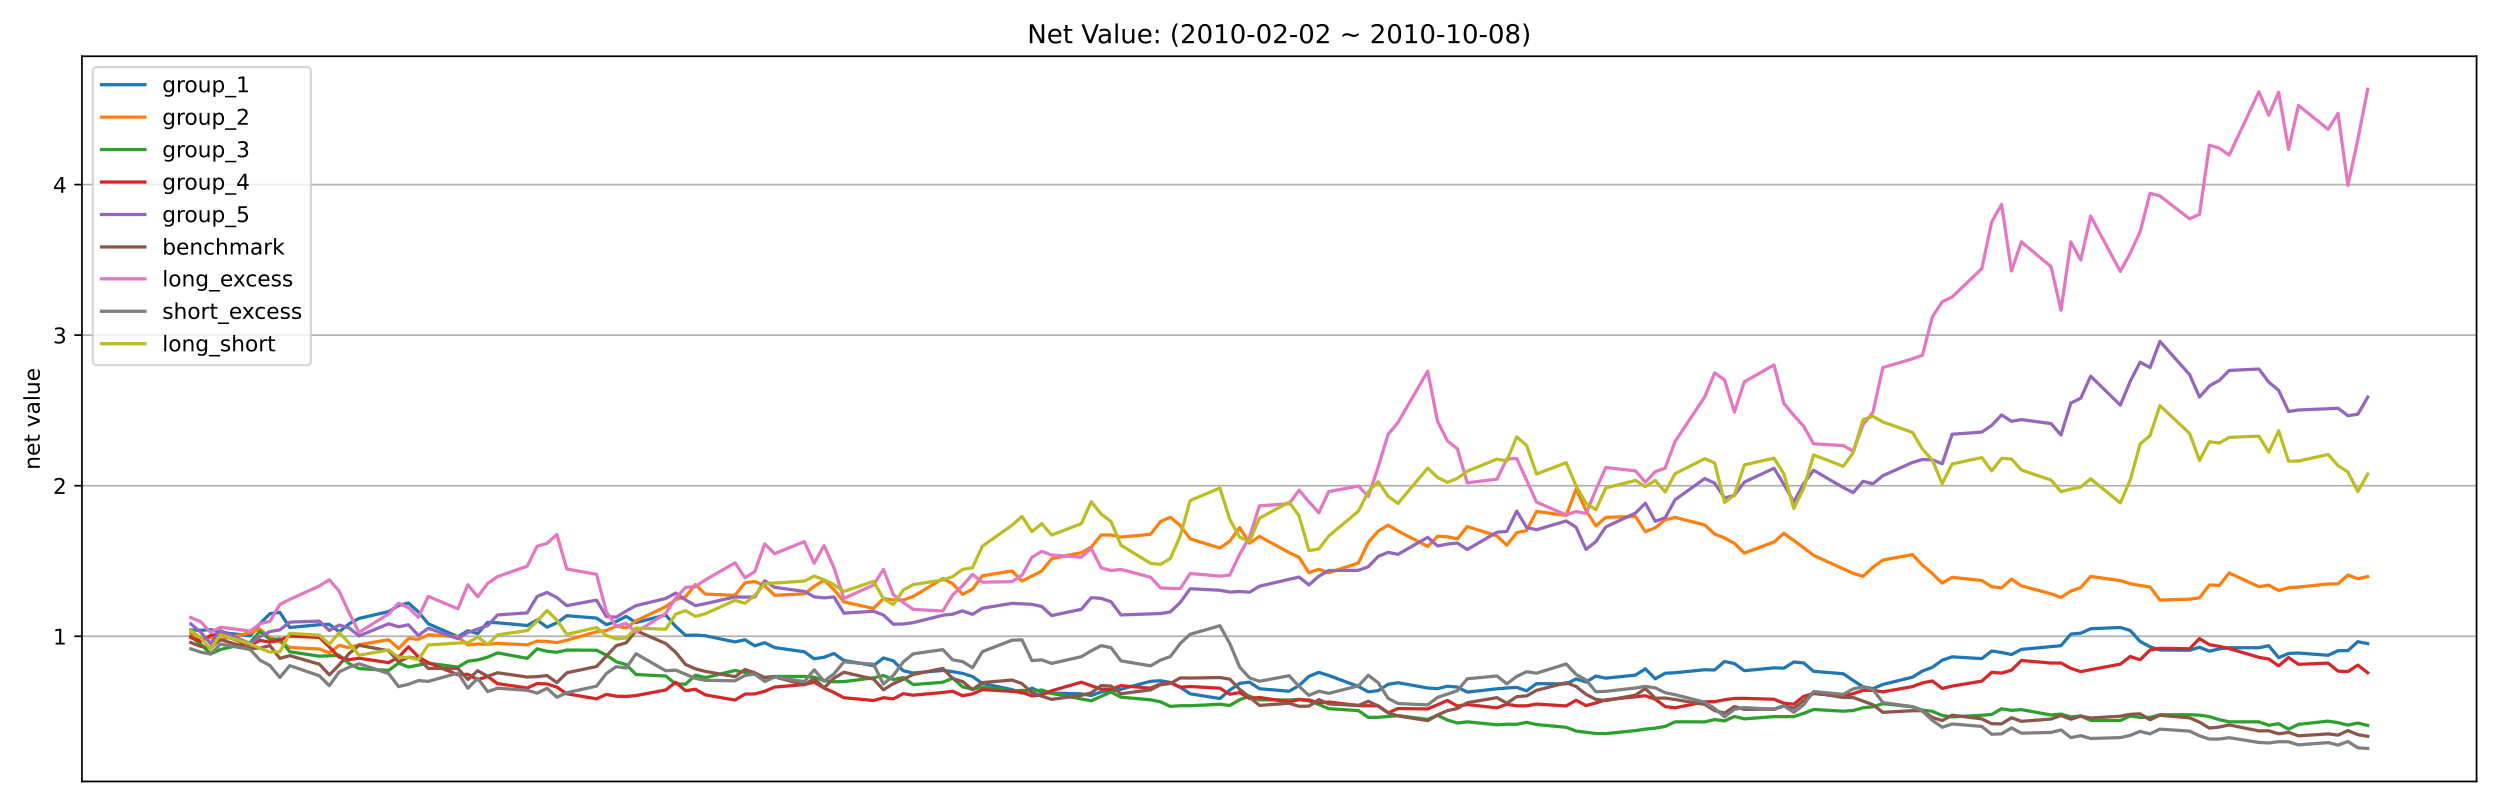 <?xml version="1.0" encoding="utf-8" standalone="no"?>
<!DOCTYPE svg PUBLIC "-//W3C//DTD SVG 1.1//EN"
  "http://www.w3.org/Graphics/SVG/1.1/DTD/svg11.dtd">
<!-- Created with matplotlib (https://matplotlib.org/) -->
<svg height="374.4pt" version="1.1" viewBox="0 0 1152 374.4" width="1152pt" xmlns="http://www.w3.org/2000/svg" xmlns:xlink="http://www.w3.org/1999/xlink">
 <defs>
  <style type="text/css">*{stroke-linecap:butt;stroke-linejoin:round;}</style>
 </defs>
 <g id="figure_1">
  <g id="patch_1">
   <path d="M 0 374.4 
L 1152 374.4 
L 1152 0 
L 0 0 
z
" style="fill:#ffffff;"/>
  </g>
  <g id="axes_1">
   <g id="patch_2">
    <path d="M 37.76 360.1 
L 1141.2 360.1 
L 1141.2 25.92 
L 37.76 25.92 
z
" style="fill:#ffffff;"/>
   </g>
   <g id="matplotlib.axis_1"/>
   <g id="matplotlib.axis_2">
    <g id="ytick_1">
     <g id="line2d_1">
      <path clip-path="url(#p53e75431d2)" d="M 37.76 293.19 
L 1141.2 293.19 
" style="fill:none;stroke:#b0b0b0;stroke-linecap:square;stroke-width:0.8;"/>
     </g>
     <g id="line2d_2">
      <defs>
       <path d="M 0 0 
L -3.5 0 
" id="m91e653340b" style="stroke:#000000;stroke-width:0.8;"/>
      </defs>
      <g>
       <use style="stroke:#000000;stroke-width:0.8;" x="37.76" xlink:href="#m91e653340b" y="293.19"/>
      </g>
     </g>
     <g id="text_1">
      <!-- 1 -->
      <g transform="translate(24.398 296.99)scale(0.1 -0.1)">
       <defs>
        <path d="M 12.406 8.297 
L 28.516 8.297 
L 28.516 63.922 
L 10.984 60.406 
L 10.984 69.391 
L 28.422 72.906 
L 38.281 72.906 
L 38.281 8.297 
L 54.391 8.297 
L 54.391 0 
L 12.406 0 
z
" id="DejaVuSans-49"/>
       </defs>
       <use xlink:href="#DejaVuSans-49"/>
      </g>
     </g>
    </g>
    <g id="ytick_2">
     <g id="line2d_3">
      <path clip-path="url(#p53e75431d2)" d="M 37.76 223.812 
L 1141.2 223.812 
" style="fill:none;stroke:#b0b0b0;stroke-linecap:square;stroke-width:0.8;"/>
     </g>
     <g id="line2d_4">
      <g>
       <use style="stroke:#000000;stroke-width:0.8;" x="37.76" xlink:href="#m91e653340b" y="223.812"/>
      </g>
     </g>
     <g id="text_2">
      <!-- 2 -->
      <g transform="translate(24.398 227.611)scale(0.1 -0.1)">
       <defs>
        <path d="M 19.188 8.297 
L 53.609 8.297 
L 53.609 0 
L 7.328 0 
L 7.328 8.297 
Q 12.938 14.109 22.625 23.891 
Q 32.328 33.688 34.812 36.531 
Q 39.547 41.844 41.422 45.531 
Q 43.312 49.219 43.312 52.781 
Q 43.312 58.594 39.234 62.25 
Q 35.156 65.922 28.609 65.922 
Q 23.969 65.922 18.812 64.312 
Q 13.672 62.703 7.812 59.422 
L 7.812 69.391 
Q 13.766 71.781 18.938 73 
Q 24.125 74.219 28.422 74.219 
Q 39.75 74.219 46.484 68.547 
Q 53.219 62.891 53.219 53.422 
Q 53.219 48.922 51.531 44.891 
Q 49.859 40.875 45.406 35.406 
Q 44.188 33.984 37.641 27.219 
Q 31.109 20.453 19.188 8.297 
z
" id="DejaVuSans-50"/>
       </defs>
       <use xlink:href="#DejaVuSans-50"/>
      </g>
     </g>
    </g>
    <g id="ytick_3">
     <g id="line2d_5">
      <path clip-path="url(#p53e75431d2)" d="M 37.76 154.434 
L 1141.2 154.434 
" style="fill:none;stroke:#b0b0b0;stroke-linecap:square;stroke-width:0.8;"/>
     </g>
     <g id="line2d_6">
      <g>
       <use style="stroke:#000000;stroke-width:0.8;" x="37.76" xlink:href="#m91e653340b" y="154.434"/>
      </g>
     </g>
     <g id="text_3">
      <!-- 3 -->
      <g transform="translate(24.398 158.233)scale(0.1 -0.1)">
       <defs>
        <path d="M 40.578 39.312 
Q 47.656 37.797 51.625 33 
Q 55.609 28.219 55.609 21.188 
Q 55.609 10.406 48.188 4.484 
Q 40.766 -1.422 27.094 -1.422 
Q 22.516 -1.422 17.656 -0.516 
Q 12.797 0.391 7.625 2.203 
L 7.625 11.719 
Q 11.719 9.328 16.594 8.109 
Q 21.484 6.891 26.812 6.891 
Q 36.078 6.891 40.938 10.547 
Q 45.797 14.203 45.797 21.188 
Q 45.797 27.641 41.281 31.266 
Q 36.766 34.906 28.719 34.906 
L 20.219 34.906 
L 20.219 43.016 
L 29.109 43.016 
Q 36.375 43.016 40.234 45.922 
Q 44.094 48.828 44.094 54.297 
Q 44.094 59.906 40.109 62.906 
Q 36.141 65.922 28.719 65.922 
Q 24.656 65.922 20.016 65.031 
Q 15.375 64.156 9.812 62.312 
L 9.812 71.094 
Q 15.438 72.656 20.344 73.438 
Q 25.25 74.219 29.594 74.219 
Q 40.828 74.219 47.359 69.109 
Q 53.906 64.016 53.906 55.328 
Q 53.906 49.266 50.438 45.094 
Q 46.969 40.922 40.578 39.312 
z
" id="DejaVuSans-51"/>
       </defs>
       <use xlink:href="#DejaVuSans-51"/>
      </g>
     </g>
    </g>
    <g id="ytick_4">
     <g id="line2d_7">
      <path clip-path="url(#p53e75431d2)" d="M 37.76 85.056 
L 1141.2 85.056 
" style="fill:none;stroke:#b0b0b0;stroke-linecap:square;stroke-width:0.8;"/>
     </g>
     <g id="line2d_8">
      <g>
       <use style="stroke:#000000;stroke-width:0.8;" x="37.76" xlink:href="#m91e653340b" y="85.056"/>
      </g>
     </g>
     <g id="text_4">
      <!-- 4 -->
      <g transform="translate(24.398 88.855)scale(0.1 -0.1)">
       <defs>
        <path d="M 37.797 64.312 
L 12.891 25.391 
L 37.797 25.391 
z
M 35.203 72.906 
L 47.609 72.906 
L 47.609 25.391 
L 58.016 25.391 
L 58.016 17.188 
L 47.609 17.188 
L 47.609 0 
L 37.797 0 
L 37.797 17.188 
L 4.891 17.188 
L 4.891 26.703 
z
" id="DejaVuSans-52"/>
       </defs>
       <use xlink:href="#DejaVuSans-52"/>
      </g>
     </g>
    </g>
    <g id="text_5">
     <!-- net value -->
     <g transform="translate(18.318 216.462)rotate(-90)scale(0.1 -0.1)">
      <defs>
       <path d="M 54.891 33.016 
L 54.891 0 
L 45.906 0 
L 45.906 32.719 
Q 45.906 40.484 42.875 44.328 
Q 39.844 48.188 33.797 48.188 
Q 26.516 48.188 22.312 43.547 
Q 18.109 38.922 18.109 30.906 
L 18.109 0 
L 9.078 0 
L 9.078 54.688 
L 18.109 54.688 
L 18.109 46.188 
Q 21.344 51.125 25.703 53.562 
Q 30.078 56 35.797 56 
Q 45.219 56 50.047 50.172 
Q 54.891 44.344 54.891 33.016 
z
" id="DejaVuSans-110"/>
       <path d="M 56.203 29.594 
L 56.203 25.203 
L 14.891 25.203 
Q 15.484 15.922 20.484 11.062 
Q 25.484 6.203 34.422 6.203 
Q 39.594 6.203 44.453 7.469 
Q 49.312 8.734 54.109 11.281 
L 54.109 2.781 
Q 49.266 0.734 44.188 -0.344 
Q 39.109 -1.422 33.891 -1.422 
Q 20.797 -1.422 13.156 6.188 
Q 5.516 13.812 5.516 26.812 
Q 5.516 40.234 12.766 48.109 
Q 20.016 56 32.328 56 
Q 43.359 56 49.781 48.891 
Q 56.203 41.797 56.203 29.594 
z
M 47.219 32.234 
Q 47.125 39.594 43.094 43.984 
Q 39.062 48.391 32.422 48.391 
Q 24.906 48.391 20.391 44.141 
Q 15.875 39.891 15.188 32.172 
z
" id="DejaVuSans-101"/>
       <path d="M 18.312 70.219 
L 18.312 54.688 
L 36.812 54.688 
L 36.812 47.703 
L 18.312 47.703 
L 18.312 18.016 
Q 18.312 11.328 20.141 9.422 
Q 21.969 7.516 27.594 7.516 
L 36.812 7.516 
L 36.812 0 
L 27.594 0 
Q 17.188 0 13.234 3.875 
Q 9.281 7.766 9.281 18.016 
L 9.281 47.703 
L 2.688 47.703 
L 2.688 54.688 
L 9.281 54.688 
L 9.281 70.219 
z
" id="DejaVuSans-116"/>
       <path id="DejaVuSans-32"/>
       <path d="M 2.984 54.688 
L 12.5 54.688 
L 29.594 8.797 
L 46.688 54.688 
L 56.203 54.688 
L 35.688 0 
L 23.484 0 
z
" id="DejaVuSans-118"/>
       <path d="M 34.281 27.484 
Q 23.391 27.484 19.188 25 
Q 14.984 22.516 14.984 16.5 
Q 14.984 11.719 18.141 8.906 
Q 21.297 6.109 26.703 6.109 
Q 34.188 6.109 38.703 11.406 
Q 43.219 16.703 43.219 25.484 
L 43.219 27.484 
z
M 52.203 31.203 
L 52.203 0 
L 43.219 0 
L 43.219 8.297 
Q 40.141 3.328 35.547 0.953 
Q 30.953 -1.422 24.312 -1.422 
Q 15.922 -1.422 10.953 3.297 
Q 6 8.016 6 15.922 
Q 6 25.141 12.172 29.828 
Q 18.359 34.516 30.609 34.516 
L 43.219 34.516 
L 43.219 35.406 
Q 43.219 41.609 39.141 45 
Q 35.062 48.391 27.688 48.391 
Q 23 48.391 18.547 47.266 
Q 14.109 46.141 10.016 43.891 
L 10.016 52.203 
Q 14.938 54.109 19.578 55.047 
Q 24.219 56 28.609 56 
Q 40.484 56 46.344 49.844 
Q 52.203 43.703 52.203 31.203 
z
" id="DejaVuSans-97"/>
       <path d="M 9.422 75.984 
L 18.406 75.984 
L 18.406 0 
L 9.422 0 
z
" id="DejaVuSans-108"/>
       <path d="M 8.5 21.578 
L 8.5 54.688 
L 17.484 54.688 
L 17.484 21.922 
Q 17.484 14.156 20.5 10.266 
Q 23.531 6.391 29.594 6.391 
Q 36.859 6.391 41.078 11.031 
Q 45.312 15.672 45.312 23.688 
L 45.312 54.688 
L 54.297 54.688 
L 54.297 0 
L 45.312 0 
L 45.312 8.406 
Q 42.047 3.422 37.719 1 
Q 33.406 -1.422 27.688 -1.422 
Q 18.266 -1.422 13.375 4.438 
Q 8.5 10.297 8.5 21.578 
z
M 31.109 56 
z
" id="DejaVuSans-117"/>
      </defs>
      <use xlink:href="#DejaVuSans-110"/>
      <use x="63.379" xlink:href="#DejaVuSans-101"/>
      <use x="124.902" xlink:href="#DejaVuSans-116"/>
      <use x="164.111" xlink:href="#DejaVuSans-32"/>
      <use x="195.898" xlink:href="#DejaVuSans-118"/>
      <use x="255.078" xlink:href="#DejaVuSans-97"/>
      <use x="316.357" xlink:href="#DejaVuSans-108"/>
      <use x="344.141" xlink:href="#DejaVuSans-117"/>
      <use x="407.52" xlink:href="#DejaVuSans-101"/>
     </g>
    </g>
   </g>
   <g id="line2d_9">
    <path clip-path="url(#p53e75431d2)" d="M 87.916 290.273 
L 92.476 290.471 
L 97.036 290.128 
L 101.595 291.384 
L 115.274 292.979 
L 119.834 287.333 
L 124.394 282.803 
L 128.953 282.169 
L 133.513 289.158 
L 147.192 287.858 
L 151.752 287.672 
L 156.311 291.166 
L 160.871 287.442 
L 165.431 284.972 
L 179.11 281.812 
L 183.669 279.017 
L 188.229 277.863 
L 192.789 281.959 
L 197.348 287.415 
L 211.027 293.434 
L 215.587 290.651 
L 220.147 291.945 
L 224.706 286.793 
L 229.266 286.974 
L 242.945 288.235 
L 247.505 285.69 
L 252.064 289.013 
L 256.624 286.958 
L 261.184 283.715 
L 274.863 284.803 
L 279.422 287.821 
L 283.982 286.383 
L 288.542 284.012 
L 293.101 286.873 
L 306.78 283.376 
L 311.34 288.651 
L 315.9 292.774 
L 320.46 292.644 
L 325.019 292.951 
L 338.698 295.806 
L 343.258 294.809 
L 347.818 297.587 
L 352.377 296.149 
L 356.937 298.397 
L 370.616 300.337 
L 375.176 303.57 
L 379.735 302.863 
L 384.295 301.144 
L 388.855 304.327 
L 402.534 306.739 
L 407.093 303.193 
L 411.653 304.511 
L 416.213 309.078 
L 420.772 310.126 
L 434.451 308.953 
L 439.011 309.512 
L 443.571 310.305 
L 448.13 311.736 
L 452.69 314.93 
L 466.369 317.784 
L 470.929 319.406 
L 475.488 317.091 
L 480.048 319.055 
L 484.608 319.363 
L 498.287 319.736 
L 502.846 320.501 
L 507.406 318.832 
L 511.966 318.431 
L 516.525 317.621 
L 530.204 313.937 
L 534.764 313.677 
L 539.324 314.47 
L 543.883 316.705 
L 548.443 319.702 
L 562.122 321.9 
L 566.682 318.014 
L 571.241 314.888 
L 575.801 314.332 
L 580.361 317.36 
L 594.04 318.516 
L 598.599 315.902 
L 603.159 311.656 
L 607.719 309.828 
L 612.278 311.27 
L 625.957 316.313 
L 630.517 318.806 
L 635.077 318.239 
L 639.636 315.341 
L 644.196 314.58 
L 657.875 317.038 
L 662.435 317.304 
L 666.994 316.206 
L 671.554 316.626 
L 676.114 318.917 
L 689.793 317.403 
L 694.352 317.018 
L 698.912 316.745 
L 703.472 318.329 
L 708.031 315.03 
L 721.71 315.137 
L 726.27 312.837 
L 730.83 314.239 
L 735.389 311.544 
L 739.949 312.508 
L 753.628 311.088 
L 758.188 308.193 
L 762.747 312.789 
L 767.307 310.234 
L 771.867 309.995 
L 785.546 308.627 
L 790.105 308.722 
L 794.665 304.798 
L 799.225 305.793 
L 803.784 309.051 
L 817.463 307.747 
L 822.023 307.901 
L 826.583 305.038 
L 831.142 305.482 
L 835.702 309.361 
L 849.381 310.447 
L 853.941 313.542 
L 858.5 316.501 
L 863.06 317.291 
L 867.62 315.393 
L 881.299 312.033 
L 885.859 309.198 
L 890.418 307.511 
L 894.978 304.215 
L 899.538 302.662 
L 913.217 303.487 
L 917.776 299.97 
L 922.336 300.661 
L 926.896 301.604 
L 931.455 299.243 
L 949.694 297.536 
L 954.254 292.156 
L 958.813 291.779 
L 963.373 289.716 
L 977.052 289.151 
L 981.612 290.544 
L 986.171 295.563 
L 990.731 298.026 
L 995.291 299.528 
L 1008.97 299.62 
L 1013.529 298.261 
L 1018.089 300.075 
L 1022.649 298.991 
L 1027.208 298.476 
L 1040.887 298.478 
L 1045.447 297.551 
L 1050.007 303.038 
L 1054.566 301.131 
L 1059.126 300.912 
L 1072.805 301.956 
L 1077.365 299.844 
L 1081.924 299.825 
L 1086.484 295.687 
L 1091.044 296.57 
L 1091.044 296.57 
" style="fill:none;stroke:#1f77b4;stroke-linecap:square;stroke-width:1.5;"/>
   </g>
   <g id="line2d_10">
    <path clip-path="url(#p53e75431d2)" d="M 87.916 291.829 
L 92.476 294.2 
L 97.036 293.806 
L 101.595 294.691 
L 115.274 291.555 
L 119.834 289.909 
L 124.394 293.779 
L 128.953 295.834 
L 133.513 298.346 
L 147.192 299.076 
L 151.752 300.828 
L 156.311 297.395 
L 160.871 298.432 
L 165.431 297.059 
L 179.11 294.801 
L 183.669 298.836 
L 188.229 294.219 
L 192.789 294.592 
L 197.348 292.511 
L 211.027 293.419 
L 215.587 297.181 
L 220.147 296.736 
L 224.706 296.914 
L 229.266 296.427 
L 242.945 297.15 
L 247.505 295.437 
L 252.064 295.591 
L 256.624 296.103 
L 261.184 295.04 
L 274.863 291.138 
L 279.422 290.546 
L 283.982 288.518 
L 288.542 289.364 
L 293.101 286.064 
L 306.78 279.523 
L 311.34 276.355 
L 315.9 274.975 
L 320.46 269.378 
L 325.019 273.747 
L 338.698 274.329 
L 343.258 268.583 
L 347.818 267.972 
L 352.377 269.912 
L 356.937 274.335 
L 370.616 273.641 
L 375.176 270.229 
L 379.735 267.316 
L 384.295 271.666 
L 388.855 277.359 
L 402.534 280.35 
L 407.093 275.816 
L 411.653 276.439 
L 416.213 276.507 
L 420.772 274.867 
L 434.451 266.622 
L 439.011 268.939 
L 443.571 273.868 
L 448.13 271.486 
L 452.69 265.329 
L 466.369 263.075 
L 470.929 267.753 
L 480.048 263.123 
L 484.608 257.417 
L 498.287 254.694 
L 502.846 252.09 
L 507.406 246.539 
L 511.966 246.549 
L 516.525 247.473 
L 530.204 246.2 
L 534.764 240.326 
L 539.324 238.347 
L 543.883 242.182 
L 548.443 248.293 
L 562.122 252.541 
L 566.682 249.412 
L 571.241 243.108 
L 575.801 250.291 
L 580.361 247.156 
L 594.04 254.644 
L 598.599 256.808 
L 603.159 263.92 
L 607.719 262.29 
L 612.278 263.904 
L 625.957 259.45 
L 630.517 249.937 
L 635.077 244.73 
L 639.636 241.998 
L 644.196 244.666 
L 657.875 251.818 
L 662.435 247.13 
L 666.994 247.328 
L 671.554 248.289 
L 676.114 242.652 
L 689.793 246.927 
L 694.352 251.258 
L 698.912 245.478 
L 703.472 244.45 
L 708.031 235.678 
L 721.71 237.485 
L 726.27 225.412 
L 730.83 235.23 
L 735.389 242.363 
L 739.949 238.401 
L 753.628 237.96 
L 758.188 245.038 
L 762.747 243.189 
L 767.307 239.521 
L 771.867 238.413 
L 785.546 241.884 
L 790.105 246.093 
L 794.665 247.861 
L 799.225 250.37 
L 803.784 254.867 
L 817.463 249.752 
L 822.023 245.743 
L 831.142 252.378 
L 835.702 255.918 
L 853.941 264.21 
L 858.5 265.564 
L 863.06 261.386 
L 867.62 258.093 
L 881.299 255.544 
L 885.859 260.43 
L 890.418 264.249 
L 894.978 268.688 
L 899.538 266.035 
L 913.217 267.49 
L 917.776 270.375 
L 922.336 270.899 
L 926.896 266.856 
L 931.455 269.957 
L 945.134 273.609 
L 949.694 275.32 
L 954.254 272.347 
L 958.813 270.794 
L 963.373 265.615 
L 977.052 267.55 
L 981.612 268.951 
L 986.171 269.813 
L 990.731 270.485 
L 995.291 276.489 
L 1008.97 276.106 
L 1013.529 275.473 
L 1018.089 269.559 
L 1022.649 269.775 
L 1027.208 264.035 
L 1040.887 270.345 
L 1045.447 269.629 
L 1050.007 272.089 
L 1054.566 270.822 
L 1059.126 270.519 
L 1072.805 269.103 
L 1077.365 269.004 
L 1081.924 264.986 
L 1086.484 266.679 
L 1091.044 265.69 
L 1091.044 265.69 
" style="fill:none;stroke:#ff7f0e;stroke-linecap:square;stroke-width:1.5;"/>
   </g>
   <g id="line2d_11">
    <path clip-path="url(#p53e75431d2)" d="M 87.916 293.147 
L 92.476 296.832 
L 97.036 301.332 
L 101.595 299.298 
L 115.274 296.012 
L 119.834 290.903 
L 124.394 294.738 
L 128.953 294.425 
L 133.513 300.333 
L 147.192 302.37 
L 156.311 301.991 
L 160.871 305.744 
L 165.431 308.096 
L 179.11 308.912 
L 183.669 305.556 
L 188.229 307.359 
L 197.348 305.578 
L 211.027 307.39 
L 215.587 304.688 
L 220.147 304.096 
L 224.706 302.809 
L 229.266 300.846 
L 242.945 303.352 
L 247.505 298.986 
L 252.064 300.128 
L 256.624 300.546 
L 261.184 299.545 
L 274.863 299.62 
L 279.422 301.88 
L 283.982 304.959 
L 288.542 306.259 
L 293.101 310.822 
L 306.78 311.505 
L 311.34 315.115 
L 315.9 315.284 
L 320.46 311.13 
L 325.019 312.259 
L 338.698 308.946 
L 347.818 310.725 
L 352.377 312.119 
L 356.937 311.708 
L 370.616 311.686 
L 375.176 312.047 
L 379.735 313.599 
L 384.295 314.151 
L 388.855 314.091 
L 402.534 312.354 
L 407.093 311.261 
L 411.653 313.175 
L 416.213 312.179 
L 420.772 315.448 
L 434.451 314.392 
L 439.011 312.47 
L 443.571 316.53 
L 448.13 317.561 
L 452.69 316.574 
L 466.369 318.478 
L 470.929 318.088 
L 475.488 318.58 
L 480.048 317.951 
L 484.608 319.51 
L 502.846 322.925 
L 511.966 318.857 
L 516.525 321.262 
L 530.204 322.459 
L 534.764 323.398 
L 539.324 325.514 
L 543.883 325.186 
L 548.443 325.197 
L 562.122 324.516 
L 566.682 325.09 
L 571.241 322.419 
L 575.801 320.814 
L 580.361 322.514 
L 594.04 322.538 
L 598.599 322.243 
L 603.159 322.984 
L 607.719 324.643 
L 612.278 326.553 
L 625.957 327.445 
L 630.517 330.575 
L 635.077 330.521 
L 644.196 329.756 
L 657.875 331.487 
L 662.435 329.606 
L 666.994 331.819 
L 671.554 333.169 
L 676.114 332.62 
L 689.793 333.989 
L 694.352 333.727 
L 698.912 333.755 
L 703.472 332.85 
L 708.031 333.858 
L 721.71 335.14 
L 726.27 336.871 
L 735.389 338.006 
L 739.949 338.053 
L 753.628 336.669 
L 758.188 335.978 
L 762.747 335.537 
L 767.307 334.745 
L 771.867 332.617 
L 785.546 332.642 
L 790.105 331.576 
L 794.665 332.192 
L 799.225 330.141 
L 803.784 331.263 
L 817.463 330.214 
L 826.583 330.217 
L 831.142 328.718 
L 835.702 326.919 
L 849.381 327.715 
L 853.941 327.412 
L 858.5 326.142 
L 863.06 325.66 
L 867.62 324.258 
L 881.299 325.661 
L 885.859 327.26 
L 890.418 327.762 
L 894.978 329.688 
L 899.538 330.354 
L 913.217 329.593 
L 917.776 329.215 
L 922.336 326.592 
L 926.896 327.343 
L 931.455 326.985 
L 945.134 329.481 
L 949.694 329.059 
L 954.254 330.354 
L 958.813 329.924 
L 963.373 331.955 
L 977.052 332.008 
L 981.612 329.928 
L 986.171 330.57 
L 990.731 330.567 
L 995.291 329.37 
L 1008.97 329.352 
L 1013.529 329.532 
L 1018.089 330.202 
L 1022.649 331.638 
L 1027.208 332.605 
L 1040.887 332.628 
L 1045.447 334.203 
L 1050.007 333.473 
L 1054.566 336 
L 1059.126 333.793 
L 1072.805 332.297 
L 1077.365 332.997 
L 1081.924 334.146 
L 1086.484 333.173 
L 1091.044 334.287 
L 1091.044 334.287 
" style="fill:none;stroke:#2ca02c;stroke-linecap:square;stroke-width:1.5;"/>
   </g>
   <g id="line2d_12">
    <path clip-path="url(#p53e75431d2)" d="M 87.916 293.791 
L 92.476 295.479 
L 97.036 292.829 
L 101.595 292.194 
L 115.274 297.37 
L 119.834 295.076 
L 124.394 295.936 
L 128.953 294.925 
L 133.513 293.143 
L 147.192 293.717 
L 151.752 298.114 
L 156.311 302.874 
L 160.871 303.992 
L 165.431 303.304 
L 179.11 305.349 
L 183.669 302.796 
L 188.229 298.054 
L 192.789 302.639 
L 197.348 305.371 
L 211.027 310.933 
L 215.587 310.726 
L 220.147 313.192 
L 224.706 311.75 
L 229.266 314.997 
L 242.945 317.017 
L 247.505 314.977 
L 252.064 315.151 
L 256.624 316.637 
L 261.184 319.692 
L 274.863 322 
L 279.422 319.974 
L 283.982 320.81 
L 288.542 320.925 
L 293.101 320.517 
L 306.78 317.935 
L 311.34 314.376 
L 315.9 318.26 
L 320.46 317.625 
L 325.019 320.199 
L 338.698 322.596 
L 343.258 319.833 
L 347.818 319.773 
L 352.377 318.542 
L 356.937 316.605 
L 370.616 315.456 
L 375.176 314.295 
L 379.735 317.061 
L 384.295 319.104 
L 388.855 321.519 
L 402.534 322.776 
L 407.093 321.516 
L 411.653 322.062 
L 416.213 319.649 
L 420.772 320.353 
L 434.451 319.093 
L 439.011 318.529 
L 443.571 320.618 
L 448.13 319.755 
L 452.69 317.798 
L 466.369 318.541 
L 470.929 319.007 
L 475.488 320.688 
L 480.048 320.189 
L 484.608 318.309 
L 498.287 314.358 
L 507.406 317.585 
L 511.966 317.644 
L 516.525 315.95 
L 530.204 317.119 
L 534.764 315.139 
L 539.324 314.6 
L 543.883 316.658 
L 548.443 316.343 
L 562.122 317.114 
L 566.682 319.93 
L 571.241 319.09 
L 575.801 321.897 
L 580.361 321.385 
L 594.04 323.402 
L 598.599 322.405 
L 603.159 322.55 
L 607.719 323.909 
L 612.278 323.468 
L 625.957 325.159 
L 635.077 325.276 
L 639.636 328.511 
L 644.196 326.49 
L 657.875 326.69 
L 666.994 322.771 
L 671.554 325.357 
L 676.114 324.657 
L 689.793 326.175 
L 694.352 324.501 
L 698.912 325.248 
L 703.472 325.232 
L 708.031 324.43 
L 721.71 325.286 
L 726.27 322.659 
L 730.83 325.133 
L 735.389 323.918 
L 739.949 322.487 
L 758.188 320.6 
L 762.747 322.206 
L 767.307 325.597 
L 771.867 326.167 
L 785.546 323.391 
L 790.105 323.331 
L 794.665 322.441 
L 799.225 321.843 
L 803.784 321.813 
L 817.463 322.215 
L 822.023 324.058 
L 826.583 324.469 
L 831.142 320.869 
L 835.702 319.578 
L 849.381 320.672 
L 853.941 319.652 
L 858.5 318.086 
L 863.06 318.131 
L 867.62 318.792 
L 881.299 316.386 
L 885.859 314.669 
L 890.418 313.794 
L 894.978 317.254 
L 899.538 316.16 
L 913.217 313.871 
L 917.776 309.806 
L 922.336 310.153 
L 926.896 308.824 
L 931.455 304.359 
L 945.134 305.526 
L 949.694 305.508 
L 954.254 307.978 
L 958.813 309.502 
L 963.373 308.586 
L 977.052 306.042 
L 981.612 302.499 
L 986.171 304.038 
L 990.731 299.529 
L 995.291 298.732 
L 1008.97 298.96 
L 1013.529 294.257 
L 1018.089 297.082 
L 1022.649 297.852 
L 1027.208 298.852 
L 1040.887 302.899 
L 1045.447 303.664 
L 1050.007 306.831 
L 1054.566 302.965 
L 1059.126 306.113 
L 1072.805 305.554 
L 1077.365 309.268 
L 1081.924 309.448 
L 1086.484 306.494 
L 1091.044 309.995 
L 1091.044 309.995 
" style="fill:none;stroke:#d62728;stroke-linecap:square;stroke-width:1.5;"/>
   </g>
   <g id="line2d_13">
    <path clip-path="url(#p53e75431d2)" d="M 87.916 287.482 
L 92.476 291.282 
L 97.036 296.531 
L 101.595 290.564 
L 115.274 296.596 
L 119.834 293.337 
L 124.394 291.01 
L 128.953 290.254 
L 133.513 286.668 
L 147.192 286.214 
L 151.752 290.514 
L 156.311 288.034 
L 160.871 289.316 
L 165.431 293.038 
L 179.11 287.42 
L 183.669 288.818 
L 188.229 287.895 
L 192.789 292.816 
L 197.348 289.468 
L 211.027 294.317 
L 215.587 291.448 
L 224.706 288.274 
L 229.266 283.362 
L 242.945 282.406 
L 247.505 274.857 
L 252.064 272.986 
L 256.624 275.363 
L 261.184 279.094 
L 274.863 276.52 
L 279.422 284.158 
L 283.982 284.386 
L 288.542 281.533 
L 293.101 279.074 
L 306.78 275.779 
L 311.34 273.286 
L 315.9 276.434 
L 320.46 279.097 
L 325.019 278.171 
L 338.698 275.068 
L 343.258 275.157 
L 347.818 275.082 
L 352.377 267.611 
L 356.937 270.639 
L 370.616 272.514 
L 375.176 274.999 
L 379.735 275.502 
L 384.295 275.046 
L 388.855 282.525 
L 402.534 281.676 
L 407.093 283.401 
L 411.653 287.642 
L 416.213 287.528 
L 420.772 286.92 
L 434.451 283.512 
L 439.011 282.996 
L 443.571 281.468 
L 448.13 283.106 
L 452.69 280.262 
L 466.369 278.023 
L 475.488 278.466 
L 480.048 279.451 
L 484.608 283.666 
L 498.287 280.763 
L 502.846 275.408 
L 507.406 275.724 
L 511.966 277.302 
L 516.525 283.352 
L 534.764 282.725 
L 539.324 281.93 
L 543.883 277.583 
L 548.443 271.279 
L 562.122 271.995 
L 566.682 272.818 
L 571.241 272.566 
L 575.801 272.878 
L 580.361 270.125 
L 598.599 265.899 
L 603.159 269.522 
L 607.719 265.517 
L 612.278 262.894 
L 625.957 262.808 
L 630.517 261.131 
L 635.077 256.379 
L 639.636 254.523 
L 644.196 255.444 
L 657.875 247.582 
L 662.435 251.601 
L 666.994 250.7 
L 671.554 250.236 
L 676.114 253.216 
L 689.793 245.254 
L 694.352 244.882 
L 698.912 235.513 
L 703.472 243.025 
L 708.031 244.104 
L 721.71 240.065 
L 726.27 242.972 
L 730.83 253.161 
L 735.389 249.587 
L 739.949 242.805 
L 753.628 236.433 
L 758.188 231.874 
L 762.747 240.207 
L 767.307 238.576 
L 771.867 230.287 
L 785.546 220.522 
L 790.105 222.603 
L 794.665 229.493 
L 799.225 228.268 
L 803.784 222.151 
L 817.463 215.768 
L 822.023 223.212 
L 826.583 231.354 
L 831.142 222.803 
L 835.702 216.684 
L 849.381 224.666 
L 853.941 226.996 
L 858.5 221.779 
L 863.06 222.931 
L 867.62 219.193 
L 881.299 213.089 
L 885.859 211.738 
L 890.418 211.91 
L 894.978 213.688 
L 899.538 200.094 
L 913.217 199.12 
L 917.776 195.977 
L 922.336 191.205 
L 926.896 194.159 
L 931.455 193.332 
L 945.134 195.202 
L 949.694 200.46 
L 954.254 185.711 
L 958.813 183.529 
L 963.373 173.338 
L 977.052 186.7 
L 981.612 175.728 
L 986.171 166.889 
L 990.731 169.381 
L 995.291 157.304 
L 1008.97 172.607 
L 1013.529 182.999 
L 1018.089 177.815 
L 1022.649 175.306 
L 1027.208 170.7 
L 1040.887 170.049 
L 1045.447 176.055 
L 1050.007 179.881 
L 1054.566 189.609 
L 1059.126 188.922 
L 1077.365 188.127 
L 1081.924 191.539 
L 1086.484 190.884 
L 1091.044 182.997 
L 1091.044 182.997 
" style="fill:none;stroke:#9467bd;stroke-linecap:square;stroke-width:1.5;"/>
   </g>
   <g id="line2d_14">
    <path clip-path="url(#p53e75431d2)" d="M 87.916 296.075 
L 92.476 297.852 
L 97.036 298.42 
L 101.595 294.762 
L 115.274 298.835 
L 119.834 298.653 
L 124.394 297.472 
L 128.953 303.377 
L 133.513 302.104 
L 147.192 306.088 
L 151.752 311.001 
L 156.311 306.372 
L 160.871 301.138 
L 165.431 297.349 
L 179.11 299.898 
L 183.669 304.941 
L 188.229 302.817 
L 192.789 303.532 
L 197.348 307.995 
L 211.027 308.048 
L 215.587 313.125 
L 220.147 309.077 
L 224.706 311.658 
L 229.266 310.003 
L 242.945 311.983 
L 247.505 311.779 
L 252.064 311.305 
L 256.624 314.536 
L 261.184 310.025 
L 274.863 307.134 
L 283.982 297.499 
L 288.542 296.225 
L 293.101 290.627 
L 306.78 296.548 
L 311.34 300.562 
L 315.9 306.202 
L 320.46 308.171 
L 325.019 309.382 
L 338.698 311.814 
L 343.258 308.477 
L 347.818 310.027 
L 352.377 312.329 
L 356.937 311.9 
L 370.616 315.539 
L 375.176 312.696 
L 379.735 316.94 
L 384.295 312.497 
L 388.855 309.771 
L 402.534 312.952 
L 407.093 317.859 
L 411.653 315.038 
L 416.213 313.072 
L 420.772 310.805 
L 434.451 307.996 
L 439.011 312.645 
L 443.571 314.058 
L 448.13 317.785 
L 452.69 314.533 
L 466.369 313.349 
L 470.929 315.013 
L 475.488 319.164 
L 480.048 320.805 
L 484.608 322.265 
L 498.287 320.414 
L 502.846 319.255 
L 507.406 315.9 
L 511.966 316.16 
L 516.525 319.691 
L 530.204 317.862 
L 534.764 315.53 
L 539.324 314.954 
L 543.883 312.373 
L 548.443 312.435 
L 562.122 312.208 
L 566.682 312.937 
L 571.241 317.648 
L 575.801 321.171 
L 580.361 325.051 
L 594.04 324.027 
L 598.599 325.458 
L 603.159 325.394 
L 607.719 322.364 
L 612.278 324.38 
L 625.957 325.065 
L 630.517 323.148 
L 635.077 325.286 
L 639.636 328.44 
L 644.196 329.875 
L 657.875 332.09 
L 662.435 329.471 
L 666.994 327.432 
L 671.554 326.494 
L 676.114 323.814 
L 689.793 321.46 
L 694.352 324.037 
L 698.912 321.012 
L 703.472 320.685 
L 708.031 318.11 
L 721.71 314.588 
L 726.27 316.334 
L 730.83 319.94 
L 735.389 322.26 
L 739.949 322.847 
L 753.628 320.321 
L 758.188 317.273 
L 762.747 321.739 
L 767.307 321.652 
L 771.867 322.327 
L 785.546 324.564 
L 790.105 327.453 
L 794.665 328.594 
L 799.225 325.584 
L 803.784 326.892 
L 817.463 326.758 
L 822.023 325.304 
L 826.583 326.32 
L 831.142 322.9 
L 835.702 319.231 
L 849.381 321.382 
L 853.941 321.405 
L 863.06 324.745 
L 867.62 328.249 
L 881.299 327.497 
L 885.859 327.478 
L 890.418 330.626 
L 894.978 332.04 
L 899.538 329.547 
L 913.217 331.267 
L 917.776 333.49 
L 922.336 333.551 
L 926.896 330.733 
L 931.455 332.375 
L 945.134 331.336 
L 949.694 329.702 
L 954.254 331.426 
L 958.813 330.005 
L 963.373 330.866 
L 977.052 330.027 
L 981.612 329.158 
L 986.171 328.919 
L 990.731 331.676 
L 995.291 329.604 
L 1008.97 330.786 
L 1013.529 332.779 
L 1018.089 335.515 
L 1022.649 335.023 
L 1027.208 334.045 
L 1040.887 336.803 
L 1045.447 336.74 
L 1050.007 338.153 
L 1054.566 337.444 
L 1059.126 339.08 
L 1072.805 338.183 
L 1077.365 338.736 
L 1081.924 336.654 
L 1086.484 338.533 
L 1091.044 339.297 
L 1091.044 339.297 
" style="fill:none;stroke:#8c564b;stroke-linecap:square;stroke-width:1.5;"/>
   </g>
   <g id="line2d_15">
    <path clip-path="url(#p53e75431d2)" d="M 87.916 284.598 
L 92.476 286.46 
L 97.036 291.395 
L 101.595 289.023 
L 115.274 290.768 
L 119.834 287.425 
L 124.394 286.288 
L 128.953 278.562 
L 133.513 276.203 
L 147.192 269.996 
L 151.752 267.156 
L 156.311 272.439 
L 160.871 282.382 
L 165.431 291.402 
L 179.11 282.871 
L 183.669 277.941 
L 188.229 279.999 
L 192.789 284.453 
L 197.348 274.799 
L 211.027 280.536 
L 215.587 269.449 
L 220.147 274.983 
L 224.706 268.856 
L 229.266 265.706 
L 242.945 260.89 
L 247.505 251.722 
L 252.064 250.393 
L 256.624 246.299 
L 261.184 262.193 
L 274.863 264.622 
L 279.422 281.925 
L 283.982 288.528 
L 288.542 287.276 
L 293.101 291.344 
L 306.78 282.671 
L 311.34 275.518 
L 315.9 270.669 
L 320.46 270.301 
L 325.019 267.223 
L 338.698 259.356 
L 343.258 266.248 
L 347.818 263.406 
L 352.377 250.593 
L 356.937 255.12 
L 370.616 249.595 
L 375.176 259.541 
L 379.735 251.365 
L 384.295 261.612 
L 388.855 275.735 
L 402.534 269.583 
L 407.093 262.369 
L 411.653 274.059 
L 416.213 277.586 
L 420.772 280.789 
L 434.451 281.542 
L 439.011 274.111 
L 443.571 269.909 
L 448.13 264.662 
L 452.69 268.268 
L 466.369 268.027 
L 470.929 265.059 
L 475.488 256.823 
L 480.048 254.063 
L 484.608 255.772 
L 498.287 256.747 
L 502.846 252.731 
L 507.406 261.636 
L 511.966 262.909 
L 516.525 262.398 
L 530.204 265.982 
L 534.764 270.919 
L 539.324 271.13 
L 543.883 271.156 
L 548.443 264.262 
L 562.122 265.48 
L 566.682 264.955 
L 571.241 255.416 
L 575.801 247.385 
L 580.361 233.054 
L 594.04 232.16 
L 598.599 225.865 
L 603.159 231.222 
L 607.719 236.275 
L 612.278 226.529 
L 625.957 223.974 
L 630.517 228.728 
L 635.077 215.198 
L 639.636 200.154 
L 644.196 194.708 
L 657.875 171.016 
L 662.435 194.173 
L 666.994 203.184 
L 671.554 206.775 
L 676.114 222.482 
L 689.793 220.79 
L 694.352 211.452 
L 698.912 211.287 
L 708.031 231.375 
L 721.71 237.295 
L 726.27 235.708 
L 730.83 236.621 
L 735.389 225.654 
L 739.949 215.439 
L 753.628 216.969 
L 758.188 222.211 
L 762.747 217.319 
L 767.307 215.695 
L 771.867 203.452 
L 785.546 182.862 
L 790.105 171.832 
L 794.665 175.027 
L 799.225 189.914 
L 803.784 175.944 
L 817.463 168.162 
L 822.023 185.914 
L 826.583 191.416 
L 831.142 196.413 
L 835.702 204.506 
L 849.381 205.308 
L 853.941 207.878 
L 858.5 195.765 
L 863.06 189.952 
L 867.62 169.342 
L 881.299 165.35 
L 885.859 163.674 
L 890.418 146.059 
L 894.978 139.03 
L 899.538 136.87 
L 913.217 123.761 
L 917.776 102.208 
L 922.336 94.202 
L 926.896 124.894 
L 931.455 111.467 
L 945.134 122.885 
L 949.694 142.956 
L 954.254 111.453 
L 958.813 119.815 
L 963.373 99.578 
L 977.052 125.109 
L 981.612 116.635 
L 986.171 106.761 
L 990.731 89.057 
L 995.291 90.3 
L 1008.97 100.838 
L 1013.529 98.747 
L 1018.089 66.9 
L 1022.649 68.26 
L 1027.208 71.474 
L 1040.887 42.342 
L 1045.447 53.106 
L 1050.007 42.526 
L 1054.566 68.861 
L 1059.126 48.565 
L 1072.805 59.566 
L 1077.365 52.272 
L 1081.924 85.444 
L 1086.484 64.294 
L 1091.044 41.11 
L 1091.044 41.11 
" style="fill:none;stroke:#e377c2;stroke-linecap:square;stroke-width:1.5;"/>
   </g>
   <g id="line2d_16">
    <path clip-path="url(#p53e75431d2)" d="M 87.916 298.992 
L 92.476 300.517 
L 97.036 301.357 
L 101.595 296.805 
L 115.274 299.281 
L 119.834 304.237 
L 124.394 306.67 
L 128.953 312.185 
L 133.513 306.722 
L 147.192 311.391 
L 151.752 315.97 
L 156.311 309.613 
L 160.871 307.443 
L 165.431 305.855 
L 179.11 310.381 
L 183.669 316.387 
L 188.229 315.323 
L 192.789 313.604 
L 197.348 313.991 
L 211.027 310.148 
L 215.587 317.139 
L 220.147 312.602 
L 224.706 318.659 
L 229.266 317.126 
L 242.945 318.079 
L 247.505 319.424 
L 252.064 317.156 
L 256.624 321.287 
L 261.184 319.181 
L 274.863 316.195 
L 279.422 310.318 
L 283.982 307.198 
L 288.542 307.837 
L 293.101 301.226 
L 306.78 309.108 
L 311.34 308.798 
L 320.46 312.598 
L 325.019 313.491 
L 338.698 313.723 
L 343.258 311.241 
L 347.818 310.607 
L 352.377 314.034 
L 356.937 311.977 
L 370.616 314.081 
L 375.176 308.63 
L 379.735 313.867 
L 384.295 310.527 
L 388.855 304.996 
L 402.534 306.081 
L 407.093 315.255 
L 411.653 311.22 
L 416.213 305.056 
L 420.772 301.295 
L 434.451 299.341 
L 439.011 304.069 
L 443.571 304.85 
L 448.13 307.704 
L 452.69 300.272 
L 466.369 295.004 
L 470.929 294.842 
L 475.488 304.386 
L 480.048 304.073 
L 484.608 305.704 
L 498.287 302.602 
L 502.846 299.882 
L 507.406 297.513 
L 511.966 298.471 
L 516.525 304.524 
L 530.204 306.806 
L 534.764 304.195 
L 539.324 302.533 
L 543.883 296.491 
L 548.443 292.255 
L 562.122 288.33 
L 566.682 296.5 
L 571.241 307.406 
L 575.801 312.375 
L 580.361 313.928 
L 594.04 311.357 
L 598.599 316.298 
L 603.159 320.428 
L 607.719 318.506 
L 612.278 319.511 
L 625.957 316.05 
L 630.517 311.165 
L 635.077 314.619 
L 639.636 321.811 
L 644.196 324.182 
L 657.875 324.816 
L 662.435 321.351 
L 671.554 318.283 
L 676.114 312.785 
L 689.793 311.488 
L 694.352 315.125 
L 698.912 311.684 
L 703.472 309.525 
L 708.031 310.219 
L 721.71 305.954 
L 726.27 310.76 
L 730.83 313.34 
L 735.389 318.764 
L 739.949 318.575 
L 753.628 317.025 
L 758.188 316.3 
L 762.747 316.952 
L 767.307 319.195 
L 771.867 320.11 
L 785.546 323.574 
L 790.105 326.47 
L 794.665 330.273 
L 799.225 326.856 
L 803.784 326.069 
L 817.463 326.822 
L 822.023 325.27 
L 826.583 328.24 
L 831.142 324.736 
L 835.702 318.667 
L 849.381 319.95 
L 853.941 317.443 
L 858.5 316.516 
L 863.06 317.708 
L 867.62 323.744 
L 881.299 325.659 
L 885.859 327.709 
L 890.418 331.938 
L 894.978 335.128 
L 899.538 333.618 
L 913.217 334.727 
L 917.776 338.362 
L 922.336 338.145 
L 926.896 335.401 
L 931.455 337.855 
L 945.134 337.511 
L 949.694 336.358 
L 954.254 339.902 
L 958.813 338.988 
L 963.373 340.299 
L 977.052 339.883 
L 981.612 338.846 
L 986.171 337.023 
L 990.731 338.178 
L 995.291 335.974 
L 1008.97 336.889 
L 1013.529 339.053 
L 1018.089 340.55 
L 1022.649 340.531 
L 1027.208 339.927 
L 1040.887 342.115 
L 1045.447 342.362 
L 1050.007 341.762 
L 1054.566 341.824 
L 1059.126 343.249 
L 1072.805 342.184 
L 1077.365 343.356 
L 1081.924 341.684 
L 1086.484 344.575 
L 1091.044 344.91 
L 1091.044 344.91 
" style="fill:none;stroke:#7f7f7f;stroke-linecap:square;stroke-width:1.5;"/>
   </g>
   <g id="line2d_17">
    <path clip-path="url(#p53e75431d2)" d="M 87.916 290.399 
L 92.476 293.854 
L 97.036 299.24 
L 101.595 292.42 
L 115.274 296.725 
L 119.834 298.815 
L 124.394 300.51 
L 128.953 300.348 
L 133.513 291.853 
L 147.192 292.684 
L 151.752 296.793 
L 156.311 291.461 
L 160.871 296.392 
L 165.431 301.93 
L 179.11 299.5 
L 183.669 302.856 
L 188.229 302.933 
L 192.789 303.98 
L 197.348 297.203 
L 211.027 296.304 
L 215.587 296.185 
L 220.147 293.501 
L 224.706 297.041 
L 229.266 292.552 
L 242.945 290.539 
L 247.505 286.222 
L 252.064 281.293 
L 256.624 285.721 
L 261.184 292.304 
L 274.863 289.168 
L 279.422 292.834 
L 283.982 294.379 
L 288.542 294.013 
L 293.101 289.437 
L 306.78 289.928 
L 311.34 283.003 
L 315.9 281.37 
L 320.46 284.032 
L 325.019 282.816 
L 338.698 276.613 
L 343.258 277.985 
L 347.818 274.445 
L 352.377 268.869 
L 356.937 268.685 
L 370.616 267.763 
L 375.176 265.452 
L 379.735 267.174 
L 384.295 269.422 
L 388.855 272.554 
L 402.534 267.873 
L 407.093 275.905 
L 411.653 278.624 
L 416.213 271.893 
L 420.772 269.382 
L 434.451 267.268 
L 439.011 265.653 
L 443.571 262.344 
L 448.13 261.624 
L 452.69 251.668 
L 466.369 242.007 
L 470.929 237.932 
L 475.488 244.969 
L 480.048 241.267 
L 484.608 246.559 
L 498.287 241.292 
L 502.846 231.187 
L 507.406 236.874 
L 511.966 240.31 
L 516.525 251.229 
L 530.204 259.589 
L 534.764 260.032 
L 539.324 257.348 
L 543.883 246.788 
L 548.443 230.635 
L 562.122 224.904 
L 566.682 239.31 
L 571.241 247.61 
L 575.801 249.351 
L 580.361 238.767 
L 594.04 231.368 
L 598.599 237.694 
L 603.159 253.733 
L 607.719 252.957 
L 612.278 246.999 
L 625.957 235.537 
L 630.517 226.554 
L 635.077 221.944 
L 639.636 228.682 
L 644.196 231.98 
L 657.875 215.707 
L 662.435 219.983 
L 666.994 222.284 
L 671.554 220.431 
L 676.114 217.115 
L 689.793 211.568 
L 694.352 212.375 
L 698.912 201.318 
L 703.472 205.279 
L 708.031 218.429 
L 721.71 213.189 
L 726.27 223.979 
L 730.83 231.877 
L 735.389 234.897 
L 739.949 224.821 
L 753.628 221.399 
L 758.188 224.235 
L 762.747 221.364 
L 767.307 226.727 
L 771.867 218.268 
L 785.546 211.369 
L 790.105 213.319 
L 794.665 231.542 
L 799.225 228.079 
L 803.784 214.235 
L 817.463 211.107 
L 822.023 218.363 
L 826.583 234.339 
L 831.142 224.993 
L 835.702 209.624 
L 849.381 214.868 
L 853.941 208.594 
L 858.5 193.376 
L 863.06 191.857 
L 867.62 194.445 
L 881.299 199.263 
L 885.859 206.947 
L 890.418 212.044 
L 894.978 222.83 
L 899.538 213.791 
L 913.217 210.851 
L 917.776 216.964 
L 922.336 211.186 
L 926.896 211.489 
L 931.455 216.599 
L 945.134 221.209 
L 949.694 226.54 
L 954.254 225.416 
L 958.813 224.459 
L 963.373 220.621 
L 977.052 231.747 
L 981.612 221.102 
L 986.171 204.551 
L 990.731 200.756 
L 995.291 186.874 
L 1008.97 199.718 
L 1013.529 212.141 
L 1018.089 203.555 
L 1022.649 204.153 
L 1027.208 201.542 
L 1040.887 200.989 
L 1045.447 208.367 
L 1050.007 198.518 
L 1054.566 212.509 
L 1059.126 212.446 
L 1072.805 209.431 
L 1077.365 214.548 
L 1081.924 217.488 
L 1086.484 226.502 
L 1091.044 218.456 
L 1091.044 218.456 
" style="fill:none;stroke:#bcbd22;stroke-linecap:square;stroke-width:1.5;"/>
   </g>
   <g id="patch_3">
    <path d="M 37.76 360.1 
L 37.76 25.92 
" style="fill:none;stroke:#000000;stroke-linecap:square;stroke-linejoin:miter;stroke-width:0.8;"/>
   </g>
   <g id="patch_4">
    <path d="M 1141.2 360.1 
L 1141.2 25.92 
" style="fill:none;stroke:#000000;stroke-linecap:square;stroke-linejoin:miter;stroke-width:0.8;"/>
   </g>
   <g id="patch_5">
    <path d="M 37.76 360.1 
L 1141.2 360.1 
" style="fill:none;stroke:#000000;stroke-linecap:square;stroke-linejoin:miter;stroke-width:0.8;"/>
   </g>
   <g id="patch_6">
    <path d="M 37.76 25.92 
L 1141.2 25.92 
" style="fill:none;stroke:#000000;stroke-linecap:square;stroke-linejoin:miter;stroke-width:0.8;"/>
   </g>
   <g id="text_6">
    <!-- Net Value: (2010-02-02 ~ 2010-10-08) -->
    <g transform="translate(473.373 19.92)scale(0.12 -0.12)">
     <defs>
      <path d="M 9.812 72.906 
L 23.094 72.906 
L 55.422 11.922 
L 55.422 72.906 
L 64.984 72.906 
L 64.984 0 
L 51.703 0 
L 19.391 60.984 
L 19.391 0 
L 9.812 0 
z
" id="DejaVuSans-78"/>
      <path d="M 28.609 0 
L 0.781 72.906 
L 11.078 72.906 
L 34.188 11.531 
L 57.328 72.906 
L 67.578 72.906 
L 39.797 0 
z
" id="DejaVuSans-86"/>
      <path d="M 11.719 12.406 
L 22.016 12.406 
L 22.016 0 
L 11.719 0 
z
M 11.719 51.703 
L 22.016 51.703 
L 22.016 39.312 
L 11.719 39.312 
z
" id="DejaVuSans-58"/>
      <path d="M 31 75.875 
Q 24.469 64.656 21.281 53.656 
Q 18.109 42.672 18.109 31.391 
Q 18.109 20.125 21.312 9.062 
Q 24.516 -2 31 -13.188 
L 23.188 -13.188 
Q 15.875 -1.703 12.234 9.375 
Q 8.594 20.453 8.594 31.391 
Q 8.594 42.281 12.203 53.312 
Q 15.828 64.359 23.188 75.875 
z
" id="DejaVuSans-40"/>
      <path d="M 31.781 66.406 
Q 24.172 66.406 20.328 58.906 
Q 16.5 51.422 16.5 36.375 
Q 16.5 21.391 20.328 13.891 
Q 24.172 6.391 31.781 6.391 
Q 39.453 6.391 43.281 13.891 
Q 47.125 21.391 47.125 36.375 
Q 47.125 51.422 43.281 58.906 
Q 39.453 66.406 31.781 66.406 
z
M 31.781 74.219 
Q 44.047 74.219 50.516 64.516 
Q 56.984 54.828 56.984 36.375 
Q 56.984 17.969 50.516 8.266 
Q 44.047 -1.422 31.781 -1.422 
Q 19.531 -1.422 13.062 8.266 
Q 6.594 17.969 6.594 36.375 
Q 6.594 54.828 13.062 64.516 
Q 19.531 74.219 31.781 74.219 
z
" id="DejaVuSans-48"/>
      <path d="M 4.891 31.391 
L 31.203 31.391 
L 31.203 23.391 
L 4.891 23.391 
z
" id="DejaVuSans-45"/>
      <path d="M 73.188 39.891 
L 73.188 31.203 
Q 68.062 27.344 63.688 25.688 
Q 59.328 24.031 54.594 24.031 
Q 49.219 24.031 42.094 26.906 
Q 41.547 27.094 41.312 27.203 
Q 40.969 27.344 40.234 27.594 
Q 32.672 30.609 28.078 30.609 
Q 23.781 30.609 19.578 28.734 
Q 15.375 26.859 10.594 22.797 
L 10.594 31.5 
Q 15.719 35.359 20.094 37.031 
Q 24.469 38.719 29.203 38.719 
Q 34.578 38.719 41.75 35.797 
Q 42.234 35.594 42.484 35.5 
Q 42.875 35.359 43.562 35.109 
Q 51.125 32.078 55.719 32.078 
Q 59.906 32.078 64.031 33.938 
Q 68.172 35.797 73.188 39.891 
z
" id="DejaVuSans-126"/>
      <path d="M 31.781 34.625 
Q 24.75 34.625 20.719 30.859 
Q 16.703 27.094 16.703 20.516 
Q 16.703 13.922 20.719 10.156 
Q 24.75 6.391 31.781 6.391 
Q 38.812 6.391 42.859 10.172 
Q 46.922 13.969 46.922 20.516 
Q 46.922 27.094 42.891 30.859 
Q 38.875 34.625 31.781 34.625 
z
M 21.922 38.812 
Q 15.578 40.375 12.031 44.719 
Q 8.5 49.078 8.5 55.328 
Q 8.5 64.062 14.719 69.141 
Q 20.953 74.219 31.781 74.219 
Q 42.672 74.219 48.875 69.141 
Q 55.078 64.062 55.078 55.328 
Q 55.078 49.078 51.531 44.719 
Q 48 40.375 41.703 38.812 
Q 48.828 37.156 52.797 32.312 
Q 56.781 27.484 56.781 20.516 
Q 56.781 9.906 50.312 4.234 
Q 43.844 -1.422 31.781 -1.422 
Q 19.734 -1.422 13.25 4.234 
Q 6.781 9.906 6.781 20.516 
Q 6.781 27.484 10.781 32.312 
Q 14.797 37.156 21.922 38.812 
z
M 18.312 54.391 
Q 18.312 48.734 21.844 45.562 
Q 25.391 42.391 31.781 42.391 
Q 38.141 42.391 41.719 45.562 
Q 45.312 48.734 45.312 54.391 
Q 45.312 60.062 41.719 63.234 
Q 38.141 66.406 31.781 66.406 
Q 25.391 66.406 21.844 63.234 
Q 18.312 60.062 18.312 54.391 
z
" id="DejaVuSans-56"/>
      <path d="M 8.016 75.875 
L 15.828 75.875 
Q 23.141 64.359 26.781 53.312 
Q 30.422 42.281 30.422 31.391 
Q 30.422 20.453 26.781 9.375 
Q 23.141 -1.703 15.828 -13.188 
L 8.016 -13.188 
Q 14.5 -2 17.703 9.062 
Q 20.906 20.125 20.906 31.391 
Q 20.906 42.672 17.703 53.656 
Q 14.5 64.656 8.016 75.875 
z
" id="DejaVuSans-41"/>
     </defs>
     <use xlink:href="#DejaVuSans-78"/>
     <use x="74.805" xlink:href="#DejaVuSans-101"/>
     <use x="136.328" xlink:href="#DejaVuSans-116"/>
     <use x="175.537" xlink:href="#DejaVuSans-32"/>
     <use x="207.324" xlink:href="#DejaVuSans-86"/>
     <use x="267.982" xlink:href="#DejaVuSans-97"/>
     <use x="329.262" xlink:href="#DejaVuSans-108"/>
     <use x="357.045" xlink:href="#DejaVuSans-117"/>
     <use x="420.424" xlink:href="#DejaVuSans-101"/>
     <use x="481.947" xlink:href="#DejaVuSans-58"/>
     <use x="515.639" xlink:href="#DejaVuSans-32"/>
     <use x="547.426" xlink:href="#DejaVuSans-40"/>
     <use x="586.439" xlink:href="#DejaVuSans-50"/>
     <use x="650.062" xlink:href="#DejaVuSans-48"/>
     <use x="713.686" xlink:href="#DejaVuSans-49"/>
     <use x="777.309" xlink:href="#DejaVuSans-48"/>
     <use x="840.932" xlink:href="#DejaVuSans-45"/>
     <use x="877.016" xlink:href="#DejaVuSans-48"/>
     <use x="940.639" xlink:href="#DejaVuSans-50"/>
     <use x="1004.262" xlink:href="#DejaVuSans-45"/>
     <use x="1040.346" xlink:href="#DejaVuSans-48"/>
     <use x="1103.969" xlink:href="#DejaVuSans-50"/>
     <use x="1167.592" xlink:href="#DejaVuSans-32"/>
     <use x="1199.379" xlink:href="#DejaVuSans-126"/>
     <use x="1283.168" xlink:href="#DejaVuSans-32"/>
     <use x="1314.955" xlink:href="#DejaVuSans-50"/>
     <use x="1378.578" xlink:href="#DejaVuSans-48"/>
     <use x="1442.201" xlink:href="#DejaVuSans-49"/>
     <use x="1505.824" xlink:href="#DejaVuSans-48"/>
     <use x="1569.447" xlink:href="#DejaVuSans-45"/>
     <use x="1605.531" xlink:href="#DejaVuSans-49"/>
     <use x="1669.154" xlink:href="#DejaVuSans-48"/>
     <use x="1732.777" xlink:href="#DejaVuSans-45"/>
     <use x="1768.861" xlink:href="#DejaVuSans-48"/>
     <use x="1832.484" xlink:href="#DejaVuSans-56"/>
     <use x="1896.107" xlink:href="#DejaVuSans-41"/>
    </g>
   </g>
   <g id="legend_1">
    <g id="patch_7">
     <path d="M 44.76 168.248 
L 141.249 168.248 
Q 143.249 168.248 143.249 166.248 
L 143.249 32.92 
Q 143.249 30.92 141.249 30.92 
L 44.76 30.92 
Q 42.76 30.92 42.76 32.92 
L 42.76 166.248 
Q 42.76 168.248 44.76 168.248 
z
" style="fill:#ffffff;opacity:0.8;stroke:#cccccc;stroke-linejoin:miter;"/>
    </g>
    <g id="line2d_18">
     <path d="M 46.76 39.018 
L 66.76 39.018 
" style="fill:none;stroke:#1f77b4;stroke-linecap:square;stroke-width:1.5;"/>
    </g>
    <g id="line2d_19"/>
    <g id="text_7">
     <!-- group_1 -->
     <g transform="translate(74.76 42.518)scale(0.1 -0.1)">
      <defs>
       <path d="M 45.406 27.984 
Q 45.406 37.75 41.375 43.109 
Q 37.359 48.484 30.078 48.484 
Q 22.859 48.484 18.828 43.109 
Q 14.797 37.75 14.797 27.984 
Q 14.797 18.266 18.828 12.891 
Q 22.859 7.516 30.078 7.516 
Q 37.359 7.516 41.375 12.891 
Q 45.406 18.266 45.406 27.984 
z
M 54.391 6.781 
Q 54.391 -7.172 48.188 -13.984 
Q 42 -20.797 29.203 -20.797 
Q 24.469 -20.797 20.266 -20.094 
Q 16.062 -19.391 12.109 -17.922 
L 12.109 -9.188 
Q 16.062 -11.328 19.922 -12.344 
Q 23.781 -13.375 27.781 -13.375 
Q 36.625 -13.375 41.016 -8.766 
Q 45.406 -4.156 45.406 5.172 
L 45.406 9.625 
Q 42.625 4.781 38.281 2.391 
Q 33.938 0 27.875 0 
Q 17.828 0 11.672 7.656 
Q 5.516 15.328 5.516 27.984 
Q 5.516 40.672 11.672 48.328 
Q 17.828 56 27.875 56 
Q 33.938 56 38.281 53.609 
Q 42.625 51.219 45.406 46.391 
L 45.406 54.688 
L 54.391 54.688 
z
" id="DejaVuSans-103"/>
       <path d="M 41.109 46.297 
Q 39.594 47.172 37.812 47.578 
Q 36.031 48 33.891 48 
Q 26.266 48 22.188 43.047 
Q 18.109 38.094 18.109 28.812 
L 18.109 0 
L 9.078 0 
L 9.078 54.688 
L 18.109 54.688 
L 18.109 46.188 
Q 20.953 51.172 25.484 53.578 
Q 30.031 56 36.531 56 
Q 37.453 56 38.578 55.875 
Q 39.703 55.766 41.062 55.516 
z
" id="DejaVuSans-114"/>
       <path d="M 30.609 48.391 
Q 23.391 48.391 19.188 42.75 
Q 14.984 37.109 14.984 27.297 
Q 14.984 17.484 19.156 11.844 
Q 23.344 6.203 30.609 6.203 
Q 37.797 6.203 41.984 11.859 
Q 46.188 17.531 46.188 27.297 
Q 46.188 37.016 41.984 42.703 
Q 37.797 48.391 30.609 48.391 
z
M 30.609 56 
Q 42.328 56 49.016 48.375 
Q 55.719 40.766 55.719 27.297 
Q 55.719 13.875 49.016 6.219 
Q 42.328 -1.422 30.609 -1.422 
Q 18.844 -1.422 12.172 6.219 
Q 5.516 13.875 5.516 27.297 
Q 5.516 40.766 12.172 48.375 
Q 18.844 56 30.609 56 
z
" id="DejaVuSans-111"/>
       <path d="M 18.109 8.203 
L 18.109 -20.797 
L 9.078 -20.797 
L 9.078 54.688 
L 18.109 54.688 
L 18.109 46.391 
Q 20.953 51.266 25.266 53.625 
Q 29.594 56 35.594 56 
Q 45.562 56 51.781 48.094 
Q 58.016 40.188 58.016 27.297 
Q 58.016 14.406 51.781 6.484 
Q 45.562 -1.422 35.594 -1.422 
Q 29.594 -1.422 25.266 0.953 
Q 20.953 3.328 18.109 8.203 
z
M 48.688 27.297 
Q 48.688 37.203 44.609 42.844 
Q 40.531 48.484 33.406 48.484 
Q 26.266 48.484 22.188 42.844 
Q 18.109 37.203 18.109 27.297 
Q 18.109 17.391 22.188 11.75 
Q 26.266 6.109 33.406 6.109 
Q 40.531 6.109 44.609 11.75 
Q 48.688 17.391 48.688 27.297 
z
" id="DejaVuSans-112"/>
       <path d="M 50.984 -16.609 
L 50.984 -23.578 
L -0.984 -23.578 
L -0.984 -16.609 
z
" id="DejaVuSans-95"/>
      </defs>
      <use xlink:href="#DejaVuSans-103"/>
      <use x="63.477" xlink:href="#DejaVuSans-114"/>
      <use x="102.34" xlink:href="#DejaVuSans-111"/>
      <use x="163.521" xlink:href="#DejaVuSans-117"/>
      <use x="226.9" xlink:href="#DejaVuSans-112"/>
      <use x="290.377" xlink:href="#DejaVuSans-95"/>
      <use x="340.377" xlink:href="#DejaVuSans-49"/>
     </g>
    </g>
    <g id="line2d_20">
     <path d="M 46.76 53.975 
L 66.76 53.975 
" style="fill:none;stroke:#ff7f0e;stroke-linecap:square;stroke-width:1.5;"/>
    </g>
    <g id="line2d_21"/>
    <g id="text_8">
     <!-- group_2 -->
     <g transform="translate(74.76 57.475)scale(0.1 -0.1)">
      <use xlink:href="#DejaVuSans-103"/>
      <use x="63.477" xlink:href="#DejaVuSans-114"/>
      <use x="102.34" xlink:href="#DejaVuSans-111"/>
      <use x="163.521" xlink:href="#DejaVuSans-117"/>
      <use x="226.9" xlink:href="#DejaVuSans-112"/>
      <use x="290.377" xlink:href="#DejaVuSans-95"/>
      <use x="340.377" xlink:href="#DejaVuSans-50"/>
     </g>
    </g>
    <g id="line2d_22">
     <path d="M 46.76 68.931 
L 66.76 68.931 
" style="fill:none;stroke:#2ca02c;stroke-linecap:square;stroke-width:1.5;"/>
    </g>
    <g id="line2d_23"/>
    <g id="text_9">
     <!-- group_3 -->
     <g transform="translate(74.76 72.431)scale(0.1 -0.1)">
      <use xlink:href="#DejaVuSans-103"/>
      <use x="63.477" xlink:href="#DejaVuSans-114"/>
      <use x="102.34" xlink:href="#DejaVuSans-111"/>
      <use x="163.521" xlink:href="#DejaVuSans-117"/>
      <use x="226.9" xlink:href="#DejaVuSans-112"/>
      <use x="290.377" xlink:href="#DejaVuSans-95"/>
      <use x="340.377" xlink:href="#DejaVuSans-51"/>
     </g>
    </g>
    <g id="line2d_24">
     <path d="M 46.76 83.887 
L 66.76 83.887 
" style="fill:none;stroke:#d62728;stroke-linecap:square;stroke-width:1.5;"/>
    </g>
    <g id="line2d_25"/>
    <g id="text_10">
     <!-- group_4 -->
     <g transform="translate(74.76 87.387)scale(0.1 -0.1)">
      <use xlink:href="#DejaVuSans-103"/>
      <use x="63.477" xlink:href="#DejaVuSans-114"/>
      <use x="102.34" xlink:href="#DejaVuSans-111"/>
      <use x="163.521" xlink:href="#DejaVuSans-117"/>
      <use x="226.9" xlink:href="#DejaVuSans-112"/>
      <use x="290.377" xlink:href="#DejaVuSans-95"/>
      <use x="340.377" xlink:href="#DejaVuSans-52"/>
     </g>
    </g>
    <g id="line2d_26">
     <path d="M 46.76 98.843 
L 66.76 98.843 
" style="fill:none;stroke:#9467bd;stroke-linecap:square;stroke-width:1.5;"/>
    </g>
    <g id="line2d_27"/>
    <g id="text_11">
     <!-- group_5 -->
     <g transform="translate(74.76 102.343)scale(0.1 -0.1)">
      <defs>
       <path d="M 10.797 72.906 
L 49.516 72.906 
L 49.516 64.594 
L 19.828 64.594 
L 19.828 46.734 
Q 21.969 47.469 24.109 47.828 
Q 26.266 48.188 28.422 48.188 
Q 40.625 48.188 47.75 41.5 
Q 54.891 34.812 54.891 23.391 
Q 54.891 11.625 47.562 5.094 
Q 40.234 -1.422 26.906 -1.422 
Q 22.312 -1.422 17.547 -0.641 
Q 12.797 0.141 7.719 1.703 
L 7.719 11.625 
Q 12.109 9.234 16.797 8.062 
Q 21.484 6.891 26.703 6.891 
Q 35.156 6.891 40.078 11.328 
Q 45.016 15.766 45.016 23.391 
Q 45.016 31 40.078 35.438 
Q 35.156 39.891 26.703 39.891 
Q 22.75 39.891 18.812 39.016 
Q 14.891 38.141 10.797 36.281 
z
" id="DejaVuSans-53"/>
      </defs>
      <use xlink:href="#DejaVuSans-103"/>
      <use x="63.477" xlink:href="#DejaVuSans-114"/>
      <use x="102.34" xlink:href="#DejaVuSans-111"/>
      <use x="163.521" xlink:href="#DejaVuSans-117"/>
      <use x="226.9" xlink:href="#DejaVuSans-112"/>
      <use x="290.377" xlink:href="#DejaVuSans-95"/>
      <use x="340.377" xlink:href="#DejaVuSans-53"/>
     </g>
    </g>
    <g id="line2d_28">
     <path d="M 46.76 113.8 
L 66.76 113.8 
" style="fill:none;stroke:#8c564b;stroke-linecap:square;stroke-width:1.5;"/>
    </g>
    <g id="line2d_29"/>
    <g id="text_12">
     <!-- benchmark -->
     <g transform="translate(74.76 117.3)scale(0.1 -0.1)">
      <defs>
       <path d="M 48.688 27.297 
Q 48.688 37.203 44.609 42.844 
Q 40.531 48.484 33.406 48.484 
Q 26.266 48.484 22.188 42.844 
Q 18.109 37.203 18.109 27.297 
Q 18.109 17.391 22.188 11.75 
Q 26.266 6.109 33.406 6.109 
Q 40.531 6.109 44.609 11.75 
Q 48.688 17.391 48.688 27.297 
z
M 18.109 46.391 
Q 20.953 51.266 25.266 53.625 
Q 29.594 56 35.594 56 
Q 45.562 56 51.781 48.094 
Q 58.016 40.188 58.016 27.297 
Q 58.016 14.406 51.781 6.484 
Q 45.562 -1.422 35.594 -1.422 
Q 29.594 -1.422 25.266 0.953 
Q 20.953 3.328 18.109 8.203 
L 18.109 0 
L 9.078 0 
L 9.078 75.984 
L 18.109 75.984 
z
" id="DejaVuSans-98"/>
       <path d="M 48.781 52.594 
L 48.781 44.188 
Q 44.969 46.297 41.141 47.344 
Q 37.312 48.391 33.406 48.391 
Q 24.656 48.391 19.812 42.844 
Q 14.984 37.312 14.984 27.297 
Q 14.984 17.281 19.812 11.734 
Q 24.656 6.203 33.406 6.203 
Q 37.312 6.203 41.141 7.25 
Q 44.969 8.297 48.781 10.406 
L 48.781 2.094 
Q 45.016 0.344 40.984 -0.531 
Q 36.969 -1.422 32.422 -1.422 
Q 20.062 -1.422 12.781 6.344 
Q 5.516 14.109 5.516 27.297 
Q 5.516 40.672 12.859 48.328 
Q 20.219 56 33.016 56 
Q 37.156 56 41.109 55.141 
Q 45.062 54.297 48.781 52.594 
z
" id="DejaVuSans-99"/>
       <path d="M 54.891 33.016 
L 54.891 0 
L 45.906 0 
L 45.906 32.719 
Q 45.906 40.484 42.875 44.328 
Q 39.844 48.188 33.797 48.188 
Q 26.516 48.188 22.312 43.547 
Q 18.109 38.922 18.109 30.906 
L 18.109 0 
L 9.078 0 
L 9.078 75.984 
L 18.109 75.984 
L 18.109 46.188 
Q 21.344 51.125 25.703 53.562 
Q 30.078 56 35.797 56 
Q 45.219 56 50.047 50.172 
Q 54.891 44.344 54.891 33.016 
z
" id="DejaVuSans-104"/>
       <path d="M 52 44.188 
Q 55.375 50.25 60.062 53.125 
Q 64.75 56 71.094 56 
Q 79.641 56 84.281 50.016 
Q 88.922 44.047 88.922 33.016 
L 88.922 0 
L 79.891 0 
L 79.891 32.719 
Q 79.891 40.578 77.094 44.375 
Q 74.312 48.188 68.609 48.188 
Q 61.625 48.188 57.562 43.547 
Q 53.516 38.922 53.516 30.906 
L 53.516 0 
L 44.484 0 
L 44.484 32.719 
Q 44.484 40.625 41.703 44.406 
Q 38.922 48.188 33.109 48.188 
Q 26.219 48.188 22.156 43.531 
Q 18.109 38.875 18.109 30.906 
L 18.109 0 
L 9.078 0 
L 9.078 54.688 
L 18.109 54.688 
L 18.109 46.188 
Q 21.188 51.219 25.484 53.609 
Q 29.781 56 35.688 56 
Q 41.656 56 45.828 52.969 
Q 50 49.953 52 44.188 
z
" id="DejaVuSans-109"/>
       <path d="M 9.078 75.984 
L 18.109 75.984 
L 18.109 31.109 
L 44.922 54.688 
L 56.391 54.688 
L 27.391 29.109 
L 57.625 0 
L 45.906 0 
L 18.109 26.703 
L 18.109 0 
L 9.078 0 
z
" id="DejaVuSans-107"/>
      </defs>
      <use xlink:href="#DejaVuSans-98"/>
      <use x="63.477" xlink:href="#DejaVuSans-101"/>
      <use x="125" xlink:href="#DejaVuSans-110"/>
      <use x="188.379" xlink:href="#DejaVuSans-99"/>
      <use x="243.359" xlink:href="#DejaVuSans-104"/>
      <use x="306.738" xlink:href="#DejaVuSans-109"/>
      <use x="404.15" xlink:href="#DejaVuSans-97"/>
      <use x="465.43" xlink:href="#DejaVuSans-114"/>
      <use x="506.543" xlink:href="#DejaVuSans-107"/>
     </g>
    </g>
    <g id="line2d_30">
     <path d="M 46.76 128.478 
L 66.76 128.478 
" style="fill:none;stroke:#e377c2;stroke-linecap:square;stroke-width:1.5;"/>
    </g>
    <g id="line2d_31"/>
    <g id="text_13">
     <!-- long_excess -->
     <g transform="translate(74.76 131.978)scale(0.1 -0.1)">
      <defs>
       <path d="M 54.891 54.688 
L 35.109 28.078 
L 55.906 0 
L 45.312 0 
L 29.391 21.484 
L 13.484 0 
L 2.875 0 
L 24.125 28.609 
L 4.688 54.688 
L 15.281 54.688 
L 29.781 35.203 
L 44.281 54.688 
z
" id="DejaVuSans-120"/>
       <path d="M 44.281 53.078 
L 44.281 44.578 
Q 40.484 46.531 36.375 47.5 
Q 32.281 48.484 27.875 48.484 
Q 21.188 48.484 17.844 46.438 
Q 14.5 44.391 14.5 40.281 
Q 14.5 37.156 16.891 35.375 
Q 19.281 33.594 26.516 31.984 
L 29.594 31.297 
Q 39.156 29.25 43.188 25.516 
Q 47.219 21.781 47.219 15.094 
Q 47.219 7.469 41.188 3.016 
Q 35.156 -1.422 24.609 -1.422 
Q 20.219 -1.422 15.453 -0.562 
Q 10.688 0.297 5.422 2 
L 5.422 11.281 
Q 10.406 8.688 15.234 7.391 
Q 20.062 6.109 24.812 6.109 
Q 31.156 6.109 34.562 8.281 
Q 37.984 10.453 37.984 14.406 
Q 37.984 18.062 35.516 20.016 
Q 33.062 21.969 24.703 23.781 
L 21.578 24.516 
Q 13.234 26.266 9.516 29.906 
Q 5.812 33.547 5.812 39.891 
Q 5.812 47.609 11.281 51.797 
Q 16.75 56 26.812 56 
Q 31.781 56 36.172 55.266 
Q 40.578 54.547 44.281 53.078 
z
" id="DejaVuSans-115"/>
      </defs>
      <use xlink:href="#DejaVuSans-108"/>
      <use x="27.783" xlink:href="#DejaVuSans-111"/>
      <use x="88.965" xlink:href="#DejaVuSans-110"/>
      <use x="152.344" xlink:href="#DejaVuSans-103"/>
      <use x="215.82" xlink:href="#DejaVuSans-95"/>
      <use x="265.82" xlink:href="#DejaVuSans-101"/>
      <use x="325.594" xlink:href="#DejaVuSans-120"/>
      <use x="383.023" xlink:href="#DejaVuSans-99"/>
      <use x="438.004" xlink:href="#DejaVuSans-101"/>
      <use x="499.527" xlink:href="#DejaVuSans-115"/>
      <use x="551.627" xlink:href="#DejaVuSans-115"/>
     </g>
    </g>
    <g id="line2d_32">
     <path d="M 46.76 143.434 
L 66.76 143.434 
" style="fill:none;stroke:#7f7f7f;stroke-linecap:square;stroke-width:1.5;"/>
    </g>
    <g id="line2d_33"/>
    <g id="text_14">
     <!-- short_excess -->
     <g transform="translate(74.76 146.934)scale(0.1 -0.1)">
      <use xlink:href="#DejaVuSans-115"/>
      <use x="52.1" xlink:href="#DejaVuSans-104"/>
      <use x="115.479" xlink:href="#DejaVuSans-111"/>
      <use x="176.66" xlink:href="#DejaVuSans-114"/>
      <use x="217.773" xlink:href="#DejaVuSans-116"/>
      <use x="256.982" xlink:href="#DejaVuSans-95"/>
      <use x="306.982" xlink:href="#DejaVuSans-101"/>
      <use x="366.756" xlink:href="#DejaVuSans-120"/>
      <use x="424.186" xlink:href="#DejaVuSans-99"/>
      <use x="479.166" xlink:href="#DejaVuSans-101"/>
      <use x="540.689" xlink:href="#DejaVuSans-115"/>
      <use x="592.789" xlink:href="#DejaVuSans-115"/>
     </g>
    </g>
    <g id="line2d_34">
     <path d="M 46.76 158.39 
L 66.76 158.39 
" style="fill:none;stroke:#bcbd22;stroke-linecap:square;stroke-width:1.5;"/>
    </g>
    <g id="line2d_35"/>
    <g id="text_15">
     <!-- long_short -->
     <g transform="translate(74.76 161.89)scale(0.1 -0.1)">
      <use xlink:href="#DejaVuSans-108"/>
      <use x="27.783" xlink:href="#DejaVuSans-111"/>
      <use x="88.965" xlink:href="#DejaVuSans-110"/>
      <use x="152.344" xlink:href="#DejaVuSans-103"/>
      <use x="215.82" xlink:href="#DejaVuSans-95"/>
      <use x="265.82" xlink:href="#DejaVuSans-115"/>
      <use x="317.92" xlink:href="#DejaVuSans-104"/>
      <use x="381.299" xlink:href="#DejaVuSans-111"/>
      <use x="442.48" xlink:href="#DejaVuSans-114"/>
      <use x="483.594" xlink:href="#DejaVuSans-116"/>
     </g>
    </g>
   </g>
  </g>
 </g>
 <defs>
  <clipPath id="p53e75431d2">
   <rect height="334.18" width="1103.44" x="37.76" y="25.92"/>
  </clipPath>
 </defs>
</svg>
